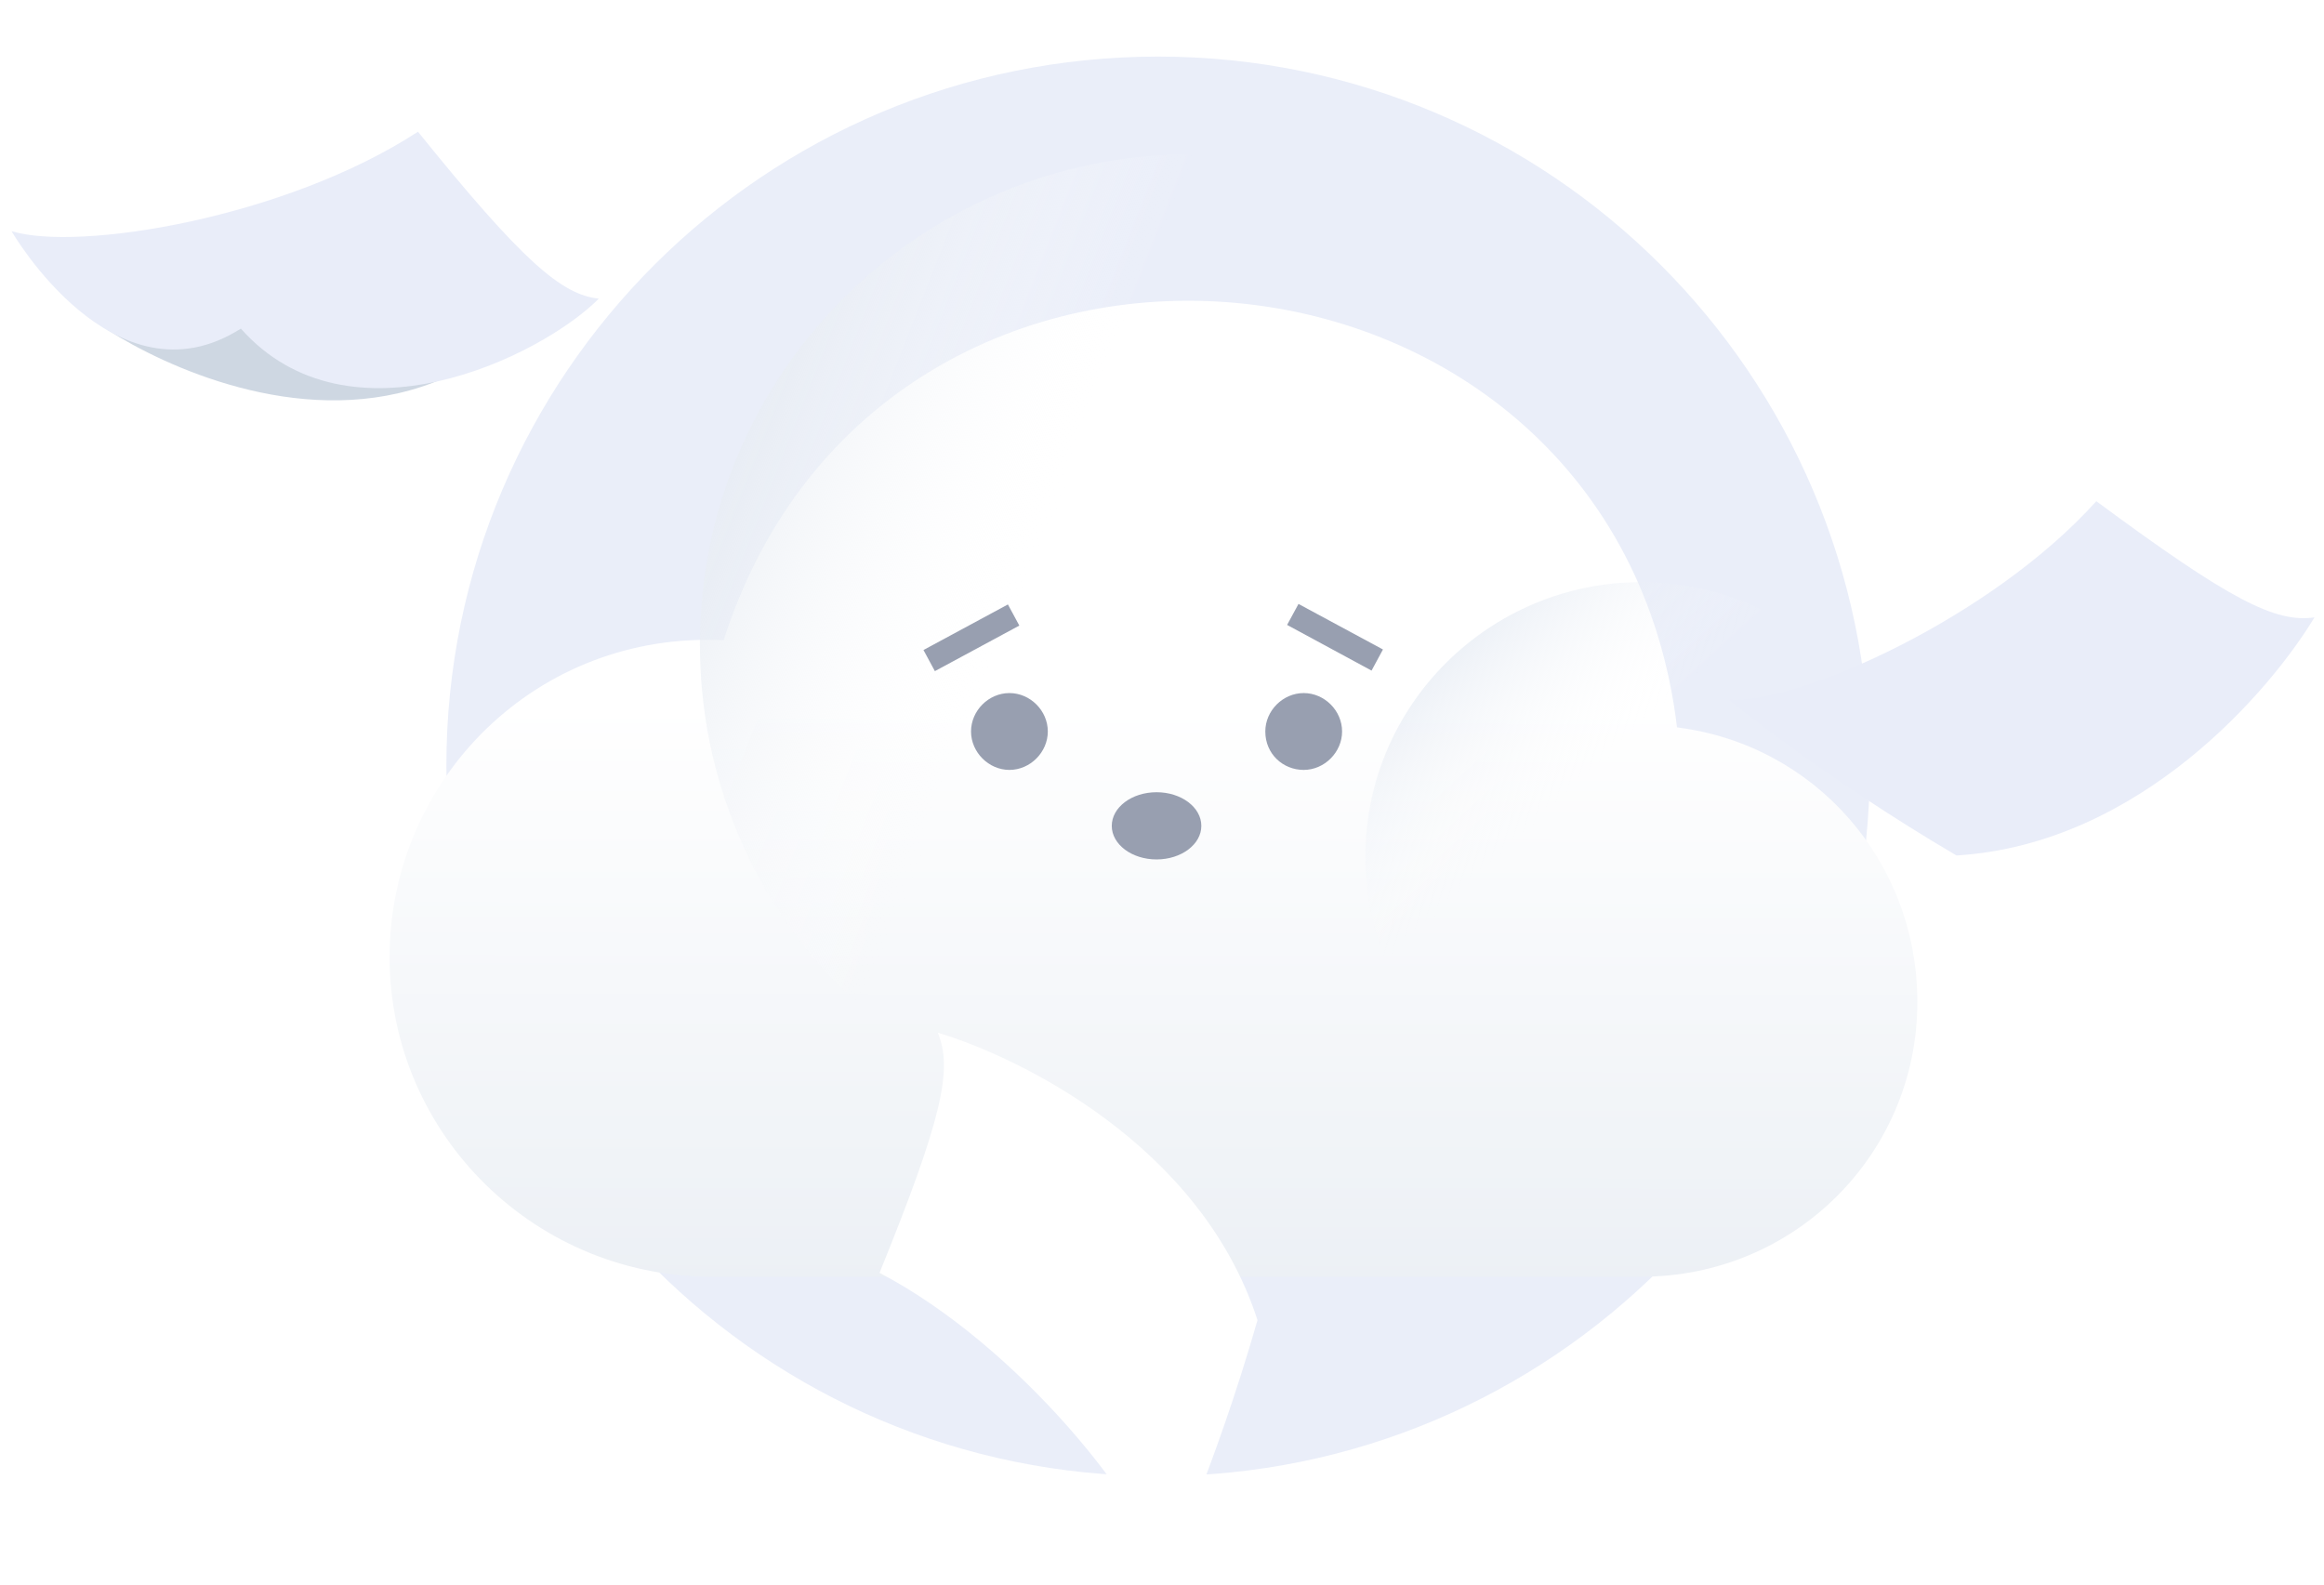 <svg width="176" height="120" viewBox="0 0 176 120" fill="none" xmlns="http://www.w3.org/2000/svg">
<path d="M87.704 111.785C117.404 111.785 141.604 87.685 141.604 58.085C141.504 28.385 117.404 4.285 87.704 4.285C57.904 4.285 33.804 28.386 33.804 57.986C33.804 87.686 57.904 111.785 87.704 111.785Z" fill="#EAEEF9"/>
<g filter="url(#filter0_d_653_11274)">
<path d="M145.204 64.885C145.204 76.385 135.904 85.685 124.304 85.685C124.104 85.685 122.404 85.685 109.904 85.685C101.204 85.685 87.304 85.685 65.104 85.685H54.504C40.604 85.986 29.504 74.885 29.504 61.486C29.504 47.986 40.704 36.785 54.804 37.486C66.904 -0.315 122.304 4.985 127.004 44.086C137.404 45.386 145.204 54.185 145.204 64.885Z" fill="url(#paint0_linear_653_11274)"/>
</g>
<path d="M124.303 85.685C135.803 85.685 145.203 76.385 145.203 64.885C145.203 53.385 135.803 44.085 124.303 44.085C112.803 44.085 103.403 53.385 103.403 64.885C103.403 76.385 112.803 85.685 124.303 85.685Z" fill="url(#paint1_linear_653_11274)"/>
<path d="M90.204 85.885C110.704 85.885 127.404 69.285 127.404 48.785C127.404 28.285 110.704 11.685 90.204 11.685C69.704 11.685 53.004 28.285 53.004 48.785C53.004 69.285 69.604 85.885 90.204 85.885Z" fill="url(#paint2_linear_653_11274)"/>
<path d="M76.445 58.305C78.02 58.305 79.352 56.965 79.352 55.395C79.352 53.815 78.02 52.486 76.445 52.486C74.87 52.486 73.538 53.815 73.538 55.395C73.538 56.965 74.87 58.305 76.445 58.305Z" fill="#989FB0"/>
<path d="M98.731 58.305C100.306 58.305 101.638 56.965 101.638 55.395C101.638 53.815 100.306 52.486 98.731 52.486C97.157 52.486 95.824 53.815 95.824 55.395C95.824 57.095 97.157 58.305 98.731 58.305Z" fill="#989FB0"/>
<path d="M76.331 45.775L69.936 49.225L70.799 50.825L77.195 47.375L76.331 45.775Z" fill="#989FB0"/>
<path d="M98.337 45.736L97.474 47.325L103.87 50.785L104.733 49.185L98.337 45.736Z" fill="#989FB0"/>
<path d="M87.588 65.085C89.461 65.085 90.979 63.945 90.979 62.545C90.979 61.135 89.461 59.995 87.588 59.995C85.715 59.995 84.196 61.135 84.196 62.545C84.196 63.945 85.715 65.085 87.588 65.085Z" fill="#989FB0"/>
<path d="M17.957 18.635C17.957 18.635 3.979 22.185 8.215 25.025C12.451 27.725 22.476 32.405 31.936 29.285C41.396 26.165 31.936 21.765 32.077 21.765C32.218 21.765 17.957 18.635 17.957 18.635Z" fill="#CED7E2"/>
<path d="M0.873 17.505C5.957 19.065 21.629 16.506 31.654 9.975C39.562 19.776 42.527 22.326 45.351 22.616C40.974 27.015 26.43 34.115 18.241 24.885C8.639 30.985 0.873 17.505 0.873 17.505Z" fill="#E9EDF9"/>
<path d="M130.942 52.995C136.307 53.285 150.85 46.755 158.757 37.955C168.924 45.475 172.312 47.175 175.278 46.755C172.03 52.145 162.146 63.925 148.168 64.785C138.001 58.815 130.942 52.995 130.942 52.995Z" fill="#E9EDF9"/>
<path d="M88.111 119.585C87.049 114.325 77.102 101.865 66.608 96.395C71.363 84.675 72.169 80.975 71.017 78.205C77.051 80.005 90.925 86.645 95.232 99.975C91.989 111.305 88.111 119.585 88.111 119.585Z" fill="white"/>
<defs>
<filter id="filter0_d_653_11274" x="7.504" y="0.776" width="159.7" height="117.915" filterUnits="userSpaceOnUse" color-interpolation-filters="sRGB">
<feFlood flood-opacity="0" result="BackgroundImageFix"/>
<feColorMatrix in="SourceAlpha" type="matrix" values="0 0 0 0 0 0 0 0 0 0 0 0 0 0 0 0 0 0 127 0" result="hardAlpha"/>
<feOffset dy="11"/>
<feGaussianBlur stdDeviation="11"/>
<feColorMatrix type="matrix" values="0 0 0 0 0.398 0 0 0 0 0.477 0 0 0 0 0.575 0 0 0 0.27 0"/>
<feBlend mode="normal" in2="BackgroundImageFix" result="effect1_dropShadow_653_11274"/>
<feBlend mode="normal" in="SourceGraphic" in2="effect1_dropShadow_653_11274" result="shape"/>
</filter>
<linearGradient id="paint0_linear_653_11274" x1="87.354" y1="42.316" x2="87.316" y2="86.485" gradientUnits="userSpaceOnUse">
<stop stop-color="white"/>
<stop offset="0.996" stop-color="#ECF0F5"/>
</linearGradient>
<linearGradient id="paint1_linear_653_11274" x1="101.179" y1="39.605" x2="119.706" y2="59.865" gradientUnits="userSpaceOnUse">
<stop stop-color="#BCCBE1"/>
<stop offset="0.994" stop-color="white" stop-opacity="0"/>
</linearGradient>
<linearGradient id="paint2_linear_653_11274" x1="49.52" y1="31.755" x2="78.722" y2="43.185" gradientUnits="userSpaceOnUse">
<stop stop-color="#E2E8F0"/>
<stop offset="0.994" stop-color="white" stop-opacity="0"/>
</linearGradient>
</defs>
</svg>

